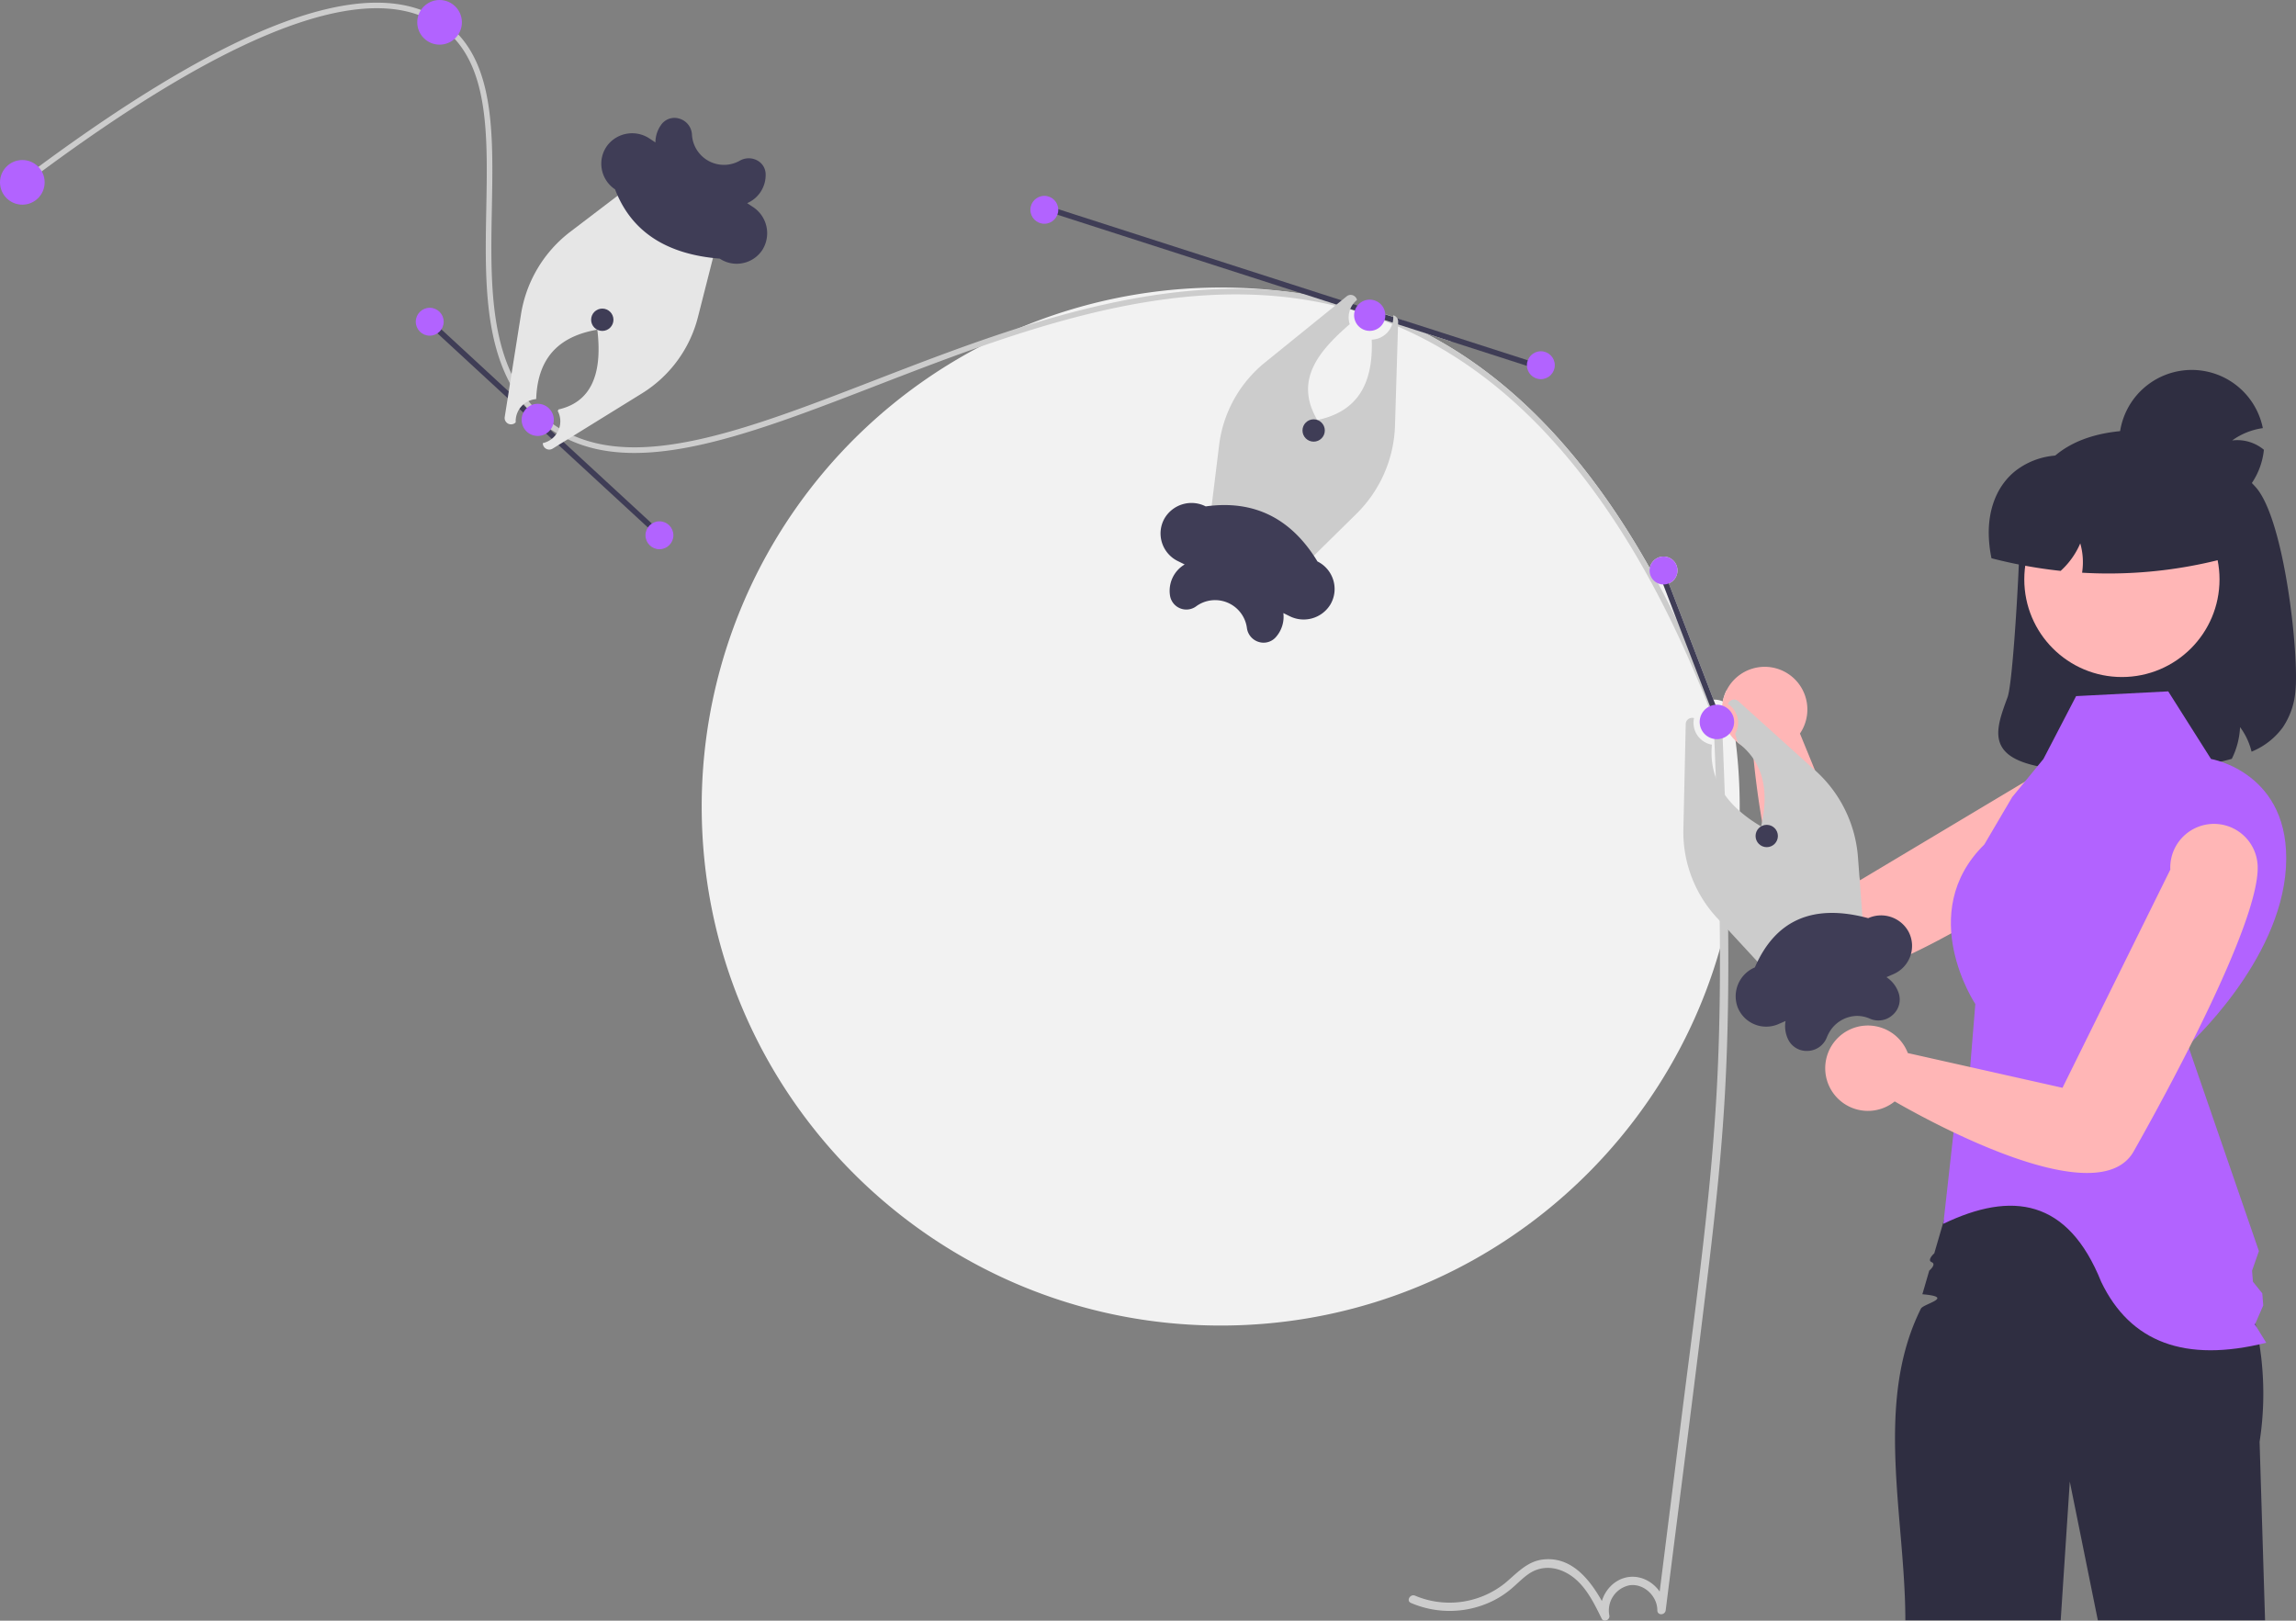 <svg xmlns="http://www.w3.org/2000/svg" data-name="Layer 1" width="822.842" height="580.81" viewBox="0 0 822.842 580.81" xmlns:xlink="http://www.w3.org/1999/xlink"><rect x="0" y="0" width="822.842" height="580.81" fill="#808080" stroke="none"/><path d="M812.055,448.637a186.535,186.535,0,0,1-5.05,43.22c-19.49,81.88-93.11,142.78-180.95,142.78-102.72,0-186-83.28-186-186A185.977,185.977,0,0,1,539.365,284.037c.01,0,.02-.01.03-.01q7.56-4.006,15.54-7.3a187.031,187.031,0,0,1,93.06-12.81c2.71.32,5.41.7,8.08,1.13q6.525,1.065,12.88,2.57,1.605.36,3.18.78c.21.05.41.11.62.16s.41.1.61.16h.01c.4.1.8.2,1.2.31.98.27,1.96.54,2.94.83q4.545,1.291,8.99,2.83c.47.16.93.32,1.4.48.24.09.47.17.71.26.25.08.49.17.74.26a184.001,184.001,0,0,1,19.5,8.35l-9.75-3.14c31.19,15.99,58.19,44.22,80.72,84.33a5.006,5.006,0,0,1,9.17-1.84,4.745,4.745,0,0,1,.35.67,5,5,0,0,1-2.6,6.58.498.498,0,0,1-.11.04l16.02,41.65a7.742,7.742,0,0,1,3.34.63,14.713,14.713,0,0,1,1.37-3.99c.32,1.38.62,2.77.91,4.17.1.52.21,1.03.3,1.55v.01q.825,4.125,1.44,8.33c.04.23.07.45.11.68v.01c.16,1.1.31,2.21.45,3.32q1.11,8.805,1.39,17.86C812.025,444.807,812.055,446.717,812.055,448.637Z" transform="translate(-188.579 -159.595)" fill="#f2f2f2"/><path d="M802.769,419.308c1.622,41.519,3.247,83.105,1.373,124.645-1.86,41.252-7.729,82.209-12.871,123.143l-8.737,69.559h3c.009-6.879-6.55-12.933-13.471-11.869-6.617,1.018-11.09,8.089-9.631,14.504l2.742-1.156c-4.559-9.196-11.579-21.084-23.677-19.643-5.686.677-9.349,4.965-13.498,8.423a31.786,31.786,0,0,1-32.268,4.542c-1.753-.762-3.282,1.822-1.514,2.59a35.124,35.124,0,0,0,29.502-.801,32.89,32.89,0,0,0,6.401-4.21c2.078-1.732,3.946-3.735,6.166-5.293,4.828-3.39,10.497-2.736,15.246.489,5.329,3.619,8.278,9.82,11.052,15.416.782,1.577,3.105.442,2.742-1.156a9.216,9.216,0,0,1,7.117-10.746c5.163-.875,10.099,3.844,10.092,8.909-.003,1.986,2.766,1.859,3,0,5.184-41.273,10.559-82.527,15.506-123.829,2.439-20.363,4.576-40.771,5.718-61.253,1.157-20.743,1.385-41.528,1.125-62.299-.293-23.333-1.203-46.652-2.114-69.967-.075-1.924-3.076-1.934-3,0Z" transform="translate(-188.579 -159.595)" fill="#ccc"/><path d="M942.955,458.867a549.218,549.218,0,0,1-55.05,35.2c-5.2,2.86-10.3,5.49-15.1,7.72-7.44,3.46-14.17,5.97-19.43,6.9l-.01.01c-.77.14-1.52.24-2.23.31-6.53.63-11.88-3.29-16.24-9.73-6.08-8.96-10.25-22.8-13.06-36.08-.561-2.62-1.061-5.21-1.51-7.74-2.1-11.69-3.15-22.03-3.58-26.91a15.159,15.159,0,0,1-5.42-2.85v-.01a9.05,9.05,0,0,1-.75-.65,14.623,14.623,0,0,1-1.51-1.64,15.116,15.116,0,0,1-3.35-9.53,15.238,15.238,0,0,1,1.65-6.9v-.01a15.293,15.293,0,1,1,26.28,15.52l5.39,13.16.01.01,15.979,38.98v.01l.17.41,59.03-35.29L922.465,434.827l1.59-.95A15.671,15.671,0,0,1,945.445,436.007h.01a15.717,15.717,0,0,1-2.5,22.86Z" transform="translate(-188.579 -159.595)" fill="#ffb6b6"/><path d="M805.935,420.327l-1.87.7q-1.935-5.19-3.94-10.21C772.385,341.327,735.265,296.267,689.595,276.627c-.69-.3-1.38-.59-2.08-.87-.93-.39-1.87-.77-2.81-1.12-1.52-.6-3.06-1.16-4.6-1.69q-3.089-1.065-6.19-1.97c-.5-.15-1.01-.3-1.51-.43-1.79-.51-3.57-.98-5.36-1.39-42.73-10.23-86.49.43-127.65,14.87-.01,0-.02.01-.03.01-12.57,4.41-24.91,9.18-36.89,13.81-44.3,17.12-83.25,32.17-110.4,19.16-1.04-.49-2.06-1.03-3.06-1.61-1.08-.63-2.15-1.31-3.19-2.03-.13-.09-.26-.18-.38-.28-1.12-.8-2.22-1.66-3.29-2.58a45.649,45.649,0,0,1-4.47-4.42c-.27-.3-.54-.6-.8-.91-.05-.07-.11-.14-.16-.2a47.987,47.987,0,0,1-5.36-7.98c-9.38-17.4-8.94-40.4-8.51-62.8.46-24.24.91-47.29-11.35-60.7a30.456,30.456,0,0,0-5.94-5.06,33.041,33.041,0,0,0-6.99-3.48c-26.37-9.56-71.71,9.25-135.04,56.05-2.1,1.55-4.21,3.13-6.35,4.74l-1.21-1.6c2.14-1.61,4.26-3.2,6.36-4.75,29.95-22.12,56.12-38.16,77.9-47.75,24.9-10.97,44.77-13.81,59.23-8.49a35.115,35.115,0,0,1,7.2,3.6,33.53,33.53,0,0,1,6.16,5.18c12.96,13.92,12.5,37.5,12.03,62.29-.4,21.07-.82,42.68,7.05,59.37a47.314,47.314,0,0,0,6.62,10.41c.16.19.33.38.49.57a45.248,45.248,0,0,0,4.45,4.42c.93.81,1.89,1.56,2.87,2.27a39.833,39.833,0,0,0,3.55,2.31,41.251,41.251,0,0,0,4.24,2.16c26.39,11.64,64.44-3.07,107.63-19.76,17.12-6.62,34.94-13.5,53.18-19.25,30.31-9.56,61.78-15.99,93.06-12.81,2.5.24,5.01.56,7.51.95,4.51.68,9.01,1.57,13.5,2.7,1.05.26,2.09.54,3.13.83.41.1.81.22,1.22.34.4.11.81.22,1.21.34,2.06.61,4.13,1.27,6.19,1.98,1.75.61,3.5,1.25,5.23,1.92.63.25,1.27.5,1.91.77.57.23,1.15.47,1.72.71,3.2,1.36,6.37,2.83,9.49,4.44,31.19,15.99,58.19,44.22,80.72,84.33,1,1.78,2,3.59,2.98,5.43q3.465,6.435,6.77,13.26,6.555,13.47,12.51,28.44,1.364,3.39,2.68,6.87C805.155,418.257,805.545,419.287,805.935,420.327Z" transform="translate(-188.579 -159.595)" fill="#ccc"/><circle cx="8.002" cy="65.351" r="8" fill="#b263ff"/><circle cx="157.535" cy="8.002" r="8" fill="#b263ff"/><rect x="383.404" y="256.559" width="2" height="113.719" transform="matrix(0.678, -0.735, 0.735, 0.678, -295.139, 224.19)" fill="#3f3d56"/><circle cx="154.006" cy="115.299" r="5" fill="#b263ff"/><path d="M425.005,218.257,411.525,228.517l-18.45,14.05a46.373,46.373,0,0,0-17.8,29.79l-3.37,21.24-.54,3.4-.42,2.66-.37,2.38L369.465,309.007a2.294,2.294,0,0,0,3.931,1.947,7.971,7.971,0,0,1,7.344-8.335c.525-15.642,9.013-22.634,21.875-24.873l.13-.15-.09.18c2.057,17.201-3.125,26.098-13.92,28.56l-.27.554c.087.167.176.333.252.509a7.987,7.987,0,0,1-5.603,10.995,2.294,2.294,0,0,0,.07.622,2.317,2.317,0,0,0,3.44,1.36l2.31-1.43,1.77-1.09,1.37-.85,2.05-1.27,24.47-15.13a45.248,45.248,0,0,0,20.13-27.44l5.8-22.81,4.18-16.42Z" transform="translate(-188.579 -159.595)" fill="#e6e6e6"/><circle cx="236.329" cy="191.83" r="5" fill="#b263ff"/><path d="M856.175,490.027l-1.15-15.39v-.01l-.58-7.73a46.39,46.39,0,0,0-15.28-31.15l-.12-.1-.01-.01-27.44-24.73a2.261,2.261,0,0,0-2.76-.25,2.186,2.186,0,0,0-.561.48,2.211,2.211,0,0,0-.416.764,7.981,7.981,0,0,1,2.584,10.65l.882,3.136v.01c9.155,6.836,11.387,17.131,8.41,30.03l.06.2-.1-.17c-11.761-6.995-18.794-16.207-17.6-29.279a7.985,7.985,0,0,1-6.42-9.532,2.19,2.19,0,0,0-.651-.099,2.06,2.06,0,0,0-.6.08,2.255,2.255,0,0,0-1.71,2.17l-.84,37.58a45.218,45.218,0,0,0,12.03,31.83l3.1,3.35,12.87,13.94L831.365,518.247l22-9.55.01-.01,4.06-1.76Z" transform="translate(-188.579 -159.595)" fill="#ccc"/><circle cx="192.713" cy="150.47" r="5.763" fill="#b263ff"/><circle cx="215.849" cy="114.593" r="4" fill="#3f3d56"/><polygon points="616.666 257.452 616.186 257.632 614.796 258.172 612.056 251.052 601.016 222.362 600.996 222.322 596.056 209.462 596.046 209.462 594.466 205.342 596.336 204.622 598.056 209.082 614.076 250.732 616.666 257.452" fill="#3f3d56"/><path d="M786.745,368.637a.498.498,0,0,1-.11.04,5.035,5.035,0,0,1-2,.38h-.01a5.129,5.129,0,0,1-1.82-.4,5.005,5.005,0,0,1-2.63-2.61,4.942,4.942,0,0,1-.35-2.82,5.006,5.006,0,0,1,9.17-1.84,4.745,4.745,0,0,1,.35.67A5,5,0,0,1,786.745,368.637Z" transform="translate(-188.579 -159.595)" fill="#b263ff"/><path d="M809.506,420.848a.287.287,0,0,1-.039.085v.008a5.806,5.806,0,0,1-.817,1.295,6.138,6.138,0,0,1-2.305,1.743,6.2,6.2,0,0,1-3.161.478v-.008a6.154,6.154,0,0,1-4.95-3.67,6.067,6.067,0,0,1-.409-3.593,6.141,6.141,0,0,1,3.601-4.518c.108-.046.224-.093.331-.131.131-.046.262-.093.393-.131a6.421,6.421,0,0,1,1.118-.224,4.287,4.287,0,0,1,.439-.023,5.97,5.97,0,0,1,2.575.486,6.241,6.241,0,0,1,1.403.817v.008a5.173,5.173,0,0,1,.586.509v.008a6.275,6.275,0,0,1,1.272,1.881A6.12,6.12,0,0,1,809.506,420.848Z" transform="translate(-188.579 -159.595)" fill="#b263ff"/><circle cx="633.161" cy="299.6" r="4" fill="#3f3d56"/><polygon points="552.916 130.852 552.306 132.752 547.216 131.112 520.276 122.442 510.526 119.302 501.036 116.252 499.086 115.622 496.336 114.732 485.396 111.212 483.906 110.742 478.976 109.152 467.496 105.452 466.926 105.272 378.945 76.952 373.566 75.222 374.176 73.322 379.266 74.962 480.826 107.652 484.896 108.962 486.036 109.322 488.936 110.262 497.846 113.122 499.326 113.602 500.746 114.062 547.536 129.122 552.916 130.852" fill="#3f3d56"/><path d="M689.615,274.457a2.188,2.188,0,0,0-.26-.77l-.03-.03a2.23,2.23,0,0,0-1.27-1.01.599.599,0,0,0-.18-.04h-.002a7.981,7.981,0,0,1-7.684,8.705l-.004.006c.534,14.78-4.298,25.598-19.46,28.79l-.12.17.06-.19c-8.308-14.153.343-24.53,11.627-34.32a8,8,0,0,1,2.604-8.672l-0-.008a2.286,2.286,0,0,0-.94-1.38,2.252,2.252,0,0,0-2.76.09l-1.79,1.45-.4.32-.05.05-1.4,1.13-.51.41-25.07,20.3a45.231,45.231,0,0,0-16.5,29.75L622.605,342.577l-2.07,16.82,25.49,12.56,12.08-11.89,16.52-16.27a46.377,46.377,0,0,0,13.9-31.8l1.07-35.37.02-.78.03-.94A3.187,3.187,0,0,0,689.615,274.457Z" transform="translate(-188.579 -159.595)" fill="#ccc"/><circle cx="374.27" cy="75.188" r="5" fill="#b263ff"/><circle cx="552.211" cy="130.884" r="5" fill="#b263ff"/><circle cx="470.787" cy="154.274" r="4" fill="#3f3d56"/><path d="M996.965,334.157c-.45-.5-.9-.98-1.36-1.46C984.295,320.807,969.515,313.757,955.715,313.757q-3.84,0-7.35.35-14.535,1.425-23.25,8.76-12.87,10.83-12.9,34.39c0,.87-.05,2.49-.13,4.64-.51,12.53-2.37,43.06-4.04,47.58-2.71,7.36-5.06,13.72-1.56,18.53,2.04,2.81,6.05,4.85,12.31,6.17,1.15.25,2.37.47,3.67.65a139.91,139.91,0,0,0,20.27,1.2c.89,0,1.78,0,2.71-.02h.01c3.21-.02,6.64-.11,10.28-.25,8.51-.33,19.18-1,28.76-3.21h.01c1.25-.28,2.48-.6,3.68-.94l.22-.06.1-.2a28.291,28.291,0,0,0,2.87-11.17,24.5,24.5,0,0,1,3.98,8.24l.15.57.54-.25a25.871,25.871,0,0,0,10.62-8.44,27.051,27.051,0,0,0,4.54-12.99C1012.575,394.687,1007.385,345.777,996.965,334.157Z" transform="translate(-188.579 -159.595)" fill="#2f2e41"/><path d="M1000.333,740.254h-59.93l-10.05-49.69-3.26,49.69h-55.67c-.029-36.827-11.285-77.843,5.572-111.671.877-1.76,12.481-4.14.518-5.159l.69-2.35,1.09-3.76.69-2.36s2.696-2.254.879-3.019.926-3.179.926-3.179l9.715-33.363.91-3.14h69.37a101.545,101.545,0,0,1,11.01,12.16c1.13,1.44,2.31,3,3.52,4.68.84,1.19,1.71,2.44,2.58,3.75a125.997,125.997,0,0,1,17.1,37.6v.01q.915,3.435,1.62,7.03v.01c.42,2.13.79,4.29,1.08,6.5.22,1.61.41,3.24.55,4.89a112.103,112.103,0,0,1-.87,27.42Z" transform="translate(-188.579 -159.595)" fill="#2f2e41"/><path d="M932.614,409.065l33.016-1.701,15.335,24.231s28.853,4.824,26.853,38.824-35.106,63.835-35.106,63.835l25.415,73.706L995.67,614.983l.315,3.943,3.353,4.176.345,4.319-2.971,6.833,4.04,6.543c-29.084,7.26-48.709-.128-59.125-21.781-11.938-29.795-32.044-32.636-56.583-20.845l3.668-32.917,4.531-6.076-2.531-7.924,3.805-7.622,1.984-24.211s-21.704-32.607,3.212-57.167l10-17,11.189-13.651Z" transform="translate(-188.579 -159.595)" fill="#b263ff"/><circle cx="760.449" cy="207.644" r="34.984" fill="#ffb6b6"/><path d="M972.015,323.757h-34.25a40.207,40.207,0,0,0-12.65-.89,26.552,26.552,0,0,0-14.3,5.53c-6.13,4.92-9.51,12.76-9.51,22.08a45.714,45.714,0,0,0,.92,8.87l.06.31.3.08q4.739,1.215,9.5,2.16c.76.15,1.53.3,2.3.44,4.16.77,8.32,1.38,12.45,1.82l.229.03.17-.15a28.326,28.326,0,0,0,6.87-9.71,24.425,24.425,0,0,1,.73,9.97l-.07.54.54.03q4.515.255,9.04.25a163.34,163.34,0,0,0,38.99-4.75c.84-.2,1.67-.41,2.5-.63l.38-.1V337.957A14.216,14.216,0,0,0,972.015,323.757Z" transform="translate(-188.579 -159.595)" fill="#2f2e41"/><path d="M999.915,320.791a25.99,25.99,0,1,1-.38-7.77,24.673,24.673,0,0,0-10.99,4.42,14.92,14.92,0,0,1,11.19,3.19C999.795,320.681,999.855,320.731,999.915,320.791Z" transform="translate(-188.579 -159.595)" fill="#2f2e41"/><path d="M452.577,254.117a10.913,10.913,0,0,1-6.045-1.831c-19.193-1.529-31.763-9.744-37.527-24.833a11.042,11.042,0,0,1-4.774-7.332,10.914,10.914,0,0,1,2.095-8.509,11.212,11.212,0,0,1,15.121-2.308l2.024,1.34a10.862,10.862,0,0,1,1.821-5.99l.144-.212a5.835,5.835,0,0,1,6.523-2.358,6.291,6.291,0,0,1,4.607,5.774,12.042,12.042,0,0,0,.188,1.523,11.493,11.493,0,0,0,16.971,7.789,6.429,6.429,0,0,1,6.274-.057,5.646,5.646,0,0,1,2.969,4.815,10.974,10.974,0,0,1-6.619,10.472l2.034,1.347a11.234,11.234,0,0,1,3.505,15.264,10.923,10.923,0,0,1-6.992,4.859A11.084,11.084,0,0,1,452.577,254.117Z" transform="translate(-188.579 -159.595)" fill="#3f3d56"/><path d="M641.437,389.918a5.936,5.936,0,0,1-1.74-.263,6.05,6.05,0,0,1-4.257-5.058l-.019-.135a11.498,11.498,0,0,0-18.212-7.54,5.926,5.926,0,0,1-9.301-3.774,10.977,10.977,0,0,1,5.235-11.267l-2.5-1.232a11.038,11.038,0,0,1-5.662-6.668,10.915,10.915,0,0,1,1.002-8.707,11.209,11.209,0,0,1,14.708-4.199c17.385-2.414,30.666,4.311,40.042,19.732a11.039,11.039,0,0,1,5.663,6.668,10.915,10.915,0,0,1-1.003,8.706,11.21,11.21,0,0,1-14.707,4.2l-2.178-1.073a10.852,10.852,0,0,1-1.049,6.172,10.982,10.982,0,0,1-1.633,2.437A5.848,5.848,0,0,1,641.437,389.918Z" transform="translate(-188.579 -159.595)" fill="#3f3d56"/><path d="M836.094,536.223a7.334,7.334,0,0,1-6.787-4.355l-.067-.151a10.855,10.855,0,0,1-.753-6.217l-2.557,1.111a11.001,11.001,0,0,1-14.553-5.896,11.236,11.236,0,0,1,6.104-14.422c7.163-16.539,20.293-23.108,40.623-17.652a11.217,11.217,0,0,1,14.489,4.9h0a10.913,10.913,0,0,1,.584,8.743,11.044,11.044,0,0,1-5.976,6.391l-2.556,1.11a10.858,10.858,0,0,1,4.03,4.791q.184.423.33.853a7.304,7.304,0,0,1-2.052,7.826,7.579,7.579,0,0,1-8.282,1.39,11.379,11.379,0,0,0-4.564-.974h-.057A11.725,11.725,0,0,0,843.88,530.068a11.869,11.869,0,0,0-.604,1.294,7.589,7.589,0,0,1-6.982,4.859C836.227,536.222,836.16,536.223,836.094,536.223Z" transform="translate(-188.579 -159.595)" fill="#3f3d56"/><path d="M986.385,455.473A15.666,15.666,0,0,0,966.377,471.25l-38.638,78.185-55.437-12.448a15.297,15.297,0,1,0-4.7,17.334c13.188,7.594,72.962,40.353,85.647,17.895,10.663-18.877,45.048-81.415,44.437-102.149A15.668,15.668,0,0,0,986.385,455.473Z" transform="translate(-188.579 -159.595)" fill="#ffb6b6"/><circle cx="490.881" cy="112.98" r="5.595" fill="#b263ff"/></svg>
